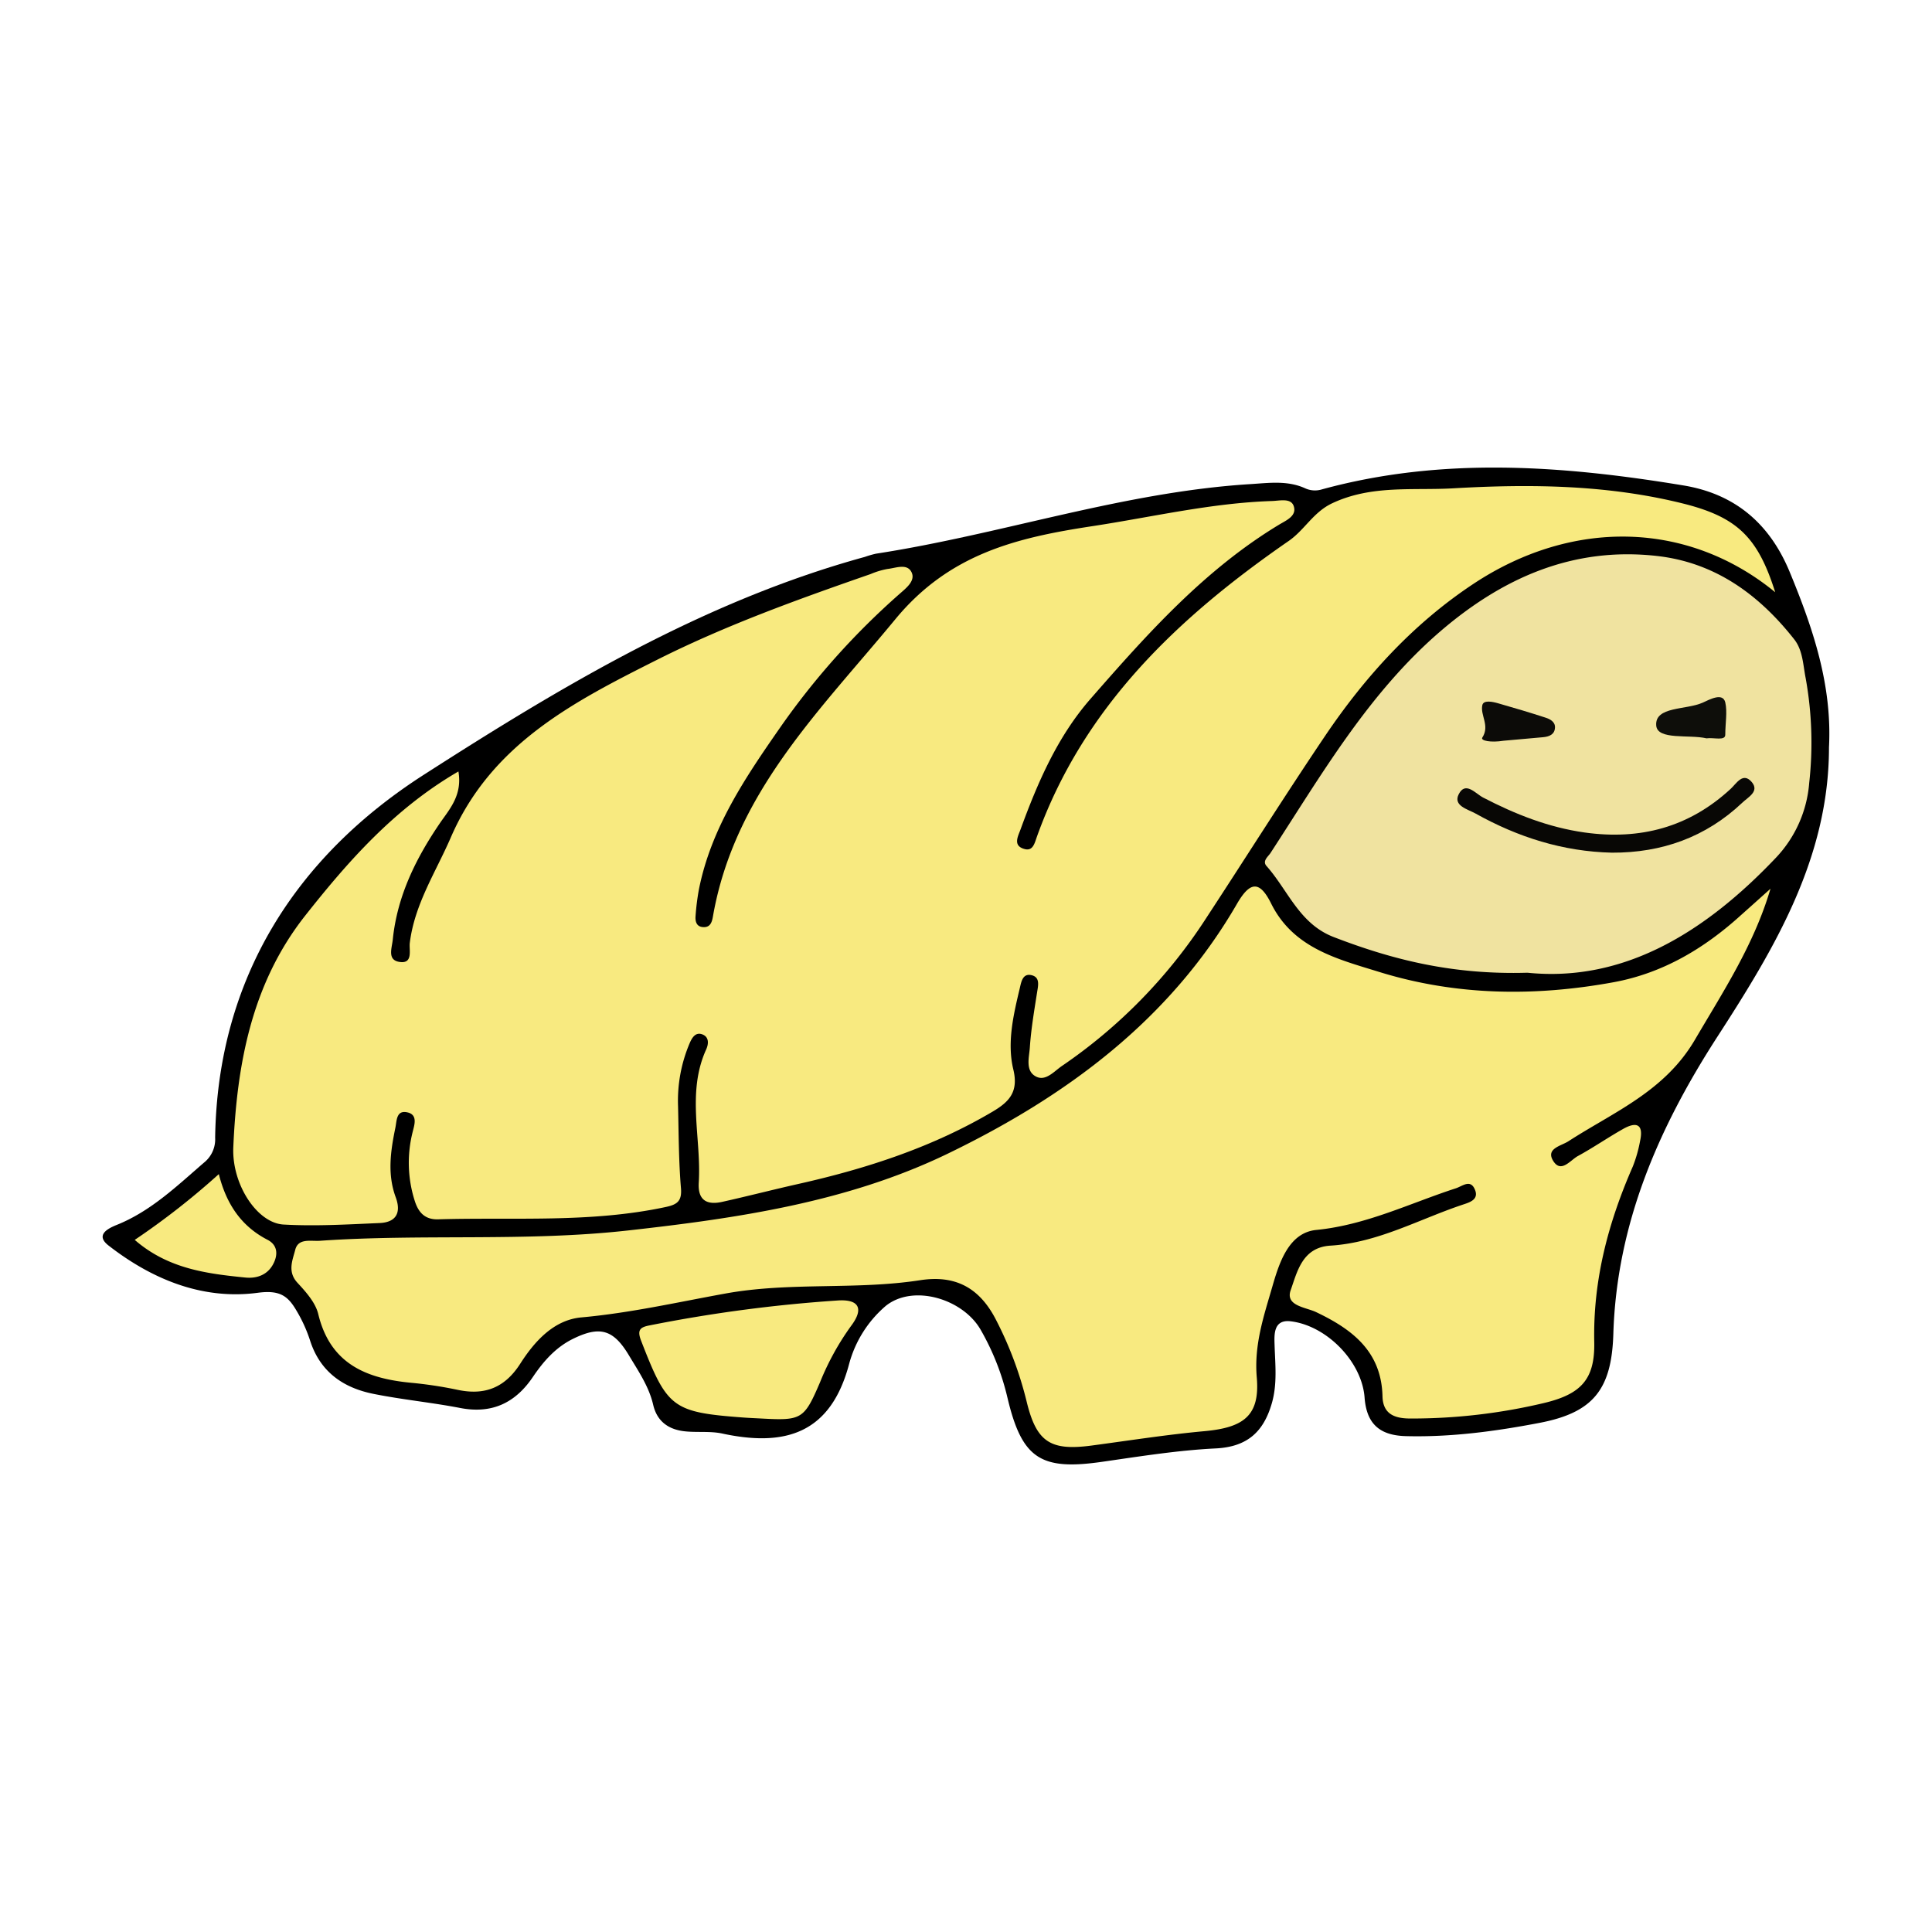 <svg id="레이어_1" data-name="레이어 1" xmlns="http://www.w3.org/2000/svg" viewBox="0 0 500 500"><defs><style>.cls-1{fill:#f8ea80;}.cls-2{fill:#f0e3a0;}.cls-3{fill:#080705;}.cls-4{fill:#0e0e0a;}.cls-5{fill:#0c0b08;}</style></defs><path d="M473.34,193.42c0,28.59-14.07,52-28.88,74.88-15.22,23.56-26.07,48.43-26.93,76.93-.44,14.35-5.19,20.34-19.06,23-11.41,2.19-22.94,3.74-34.63,3.44-6.61-.18-10.17-3-10.69-10-.7-9.3-9.84-18.62-19.13-19.72-4.54-.54-4.24,3.61-4.16,6.17.16,5,.73,10-.7,15-2.12,7.39-6.31,11.32-14.51,11.73-9.8.48-19.57,2.05-29.31,3.45-16,2.32-20.88-.74-24.63-16.65a64.89,64.89,0,0,0-6.92-17.51c-4.59-8-17.43-11.89-24.56-6.17a30,30,0,0,0-9.46,14.95C215,371.06,203.18,374.5,186.92,371c-3.17-.68-6.56-.22-9.81-.59-4.1-.47-7.06-2.55-8.06-6.82-1.1-4.77-3.84-8.74-6.3-12.85-4-6.67-7.5-7.7-14.56-4.2-4.45,2.22-7.57,5.81-10.29,9.83-4.56,6.75-10.65,9.62-18.88,8-7.43-1.43-15-2.15-22.43-3.65-7.9-1.6-13.86-5.8-16.41-14a37.66,37.66,0,0,0-3.45-7.53c-2.21-3.79-4.3-5.38-10-4.62-14.29,1.9-27.32-3.43-38.64-12.23-3.49-2.71-.2-4.39,2.06-5.31C39,313.49,45.71,307,52.8,300.88a7.71,7.71,0,0,0,2.88-6.45c.62-41.24,20.93-72.7,54-93.92,35.68-22.91,72.47-44.94,114.13-56.38a25.33,25.33,0,0,1,2.91-.84c32.46-5,63.84-15.94,96.86-18,4.79-.3,9.59-1,14.17,1.07a6.09,6.09,0,0,0,4.4.28c31.1-8.49,62.35-6.16,93.58-1,13.17,2.19,22.17,9.72,27.4,22.28C469.17,162.53,474.18,177.21,473.34,193.42Z"/><path class="cls-1" d="M459.42,153.27c-22.53-18.47-52.49-19.17-78.17-2.12-15.59,10.34-28,24-38.39,39.41s-20.41,31.34-30.67,47a134.77,134.77,0,0,1-37.35,38.3c-2,1.36-4.17,4-6.64,2.79-2.95-1.44-1.85-5-1.68-7.55.32-4.77,1.13-9.51,1.87-14.24.29-1.82.82-3.91-1.37-4.47-2.4-.61-2.73,1.82-3.11,3.4-1.65,6.92-3.33,14.08-1.66,21,1.4,5.81-1.11,8.37-5.28,10.85-15.61,9.24-32.58,14.76-50.16,18.72-6.65,1.49-13.25,3.2-19.9,4.68-4,.89-6.36-.42-6.07-5,.71-11.48-3.2-23.21,1.93-34.47.62-1.38.78-3.2-1-3.87s-2.68.87-3.29,2.29a38,38,0,0,0-3,16.27c.17,7.07.16,14.16.75,21.2.29,3.42-1,4.28-3.93,4.91-19.48,4.18-39.27,2.61-58.93,3.19-3.23.09-5-1.58-6-4.67a32.41,32.41,0,0,1-.58-17.92c.4-1.7,1.47-4.49-1.4-5.1s-2.69,2.19-3.07,4c-1.24,6-2.11,12,.08,17.94,1.51,4.08.09,6.52-4.14,6.71-8.29.36-16.62.86-24.88.39-6.84-.39-13.41-10.39-13-20,.93-21.43,4.71-42.16,18.39-59.67C90,223,102,209.31,118.64,199.65c1,5.91-2,9.42-4.53,13-6.38,9.28-11.3,19.12-12.46,30.52-.22,2.17-1.45,5.2,1.6,5.75,3.75.68,2.58-3.07,2.8-4.87,1.24-10.05,6.71-18.3,10.61-27.3,10.45-24.16,31.65-35.06,53.2-45.9,17.86-9,36.63-15.74,55.47-22.29a20.21,20.21,0,0,1,4.34-1.31c2.13-.23,5-1.49,6.19.75s-1.3,4.15-2.94,5.6A193.76,193.76,0,0,0,202.1,188C193,201.06,184,214.25,180.85,230.33a63,63,0,0,0-.84,6.74c-.11,1.32.2,2.68,1.78,2.85,1.88.2,2.43-1,2.72-2.76,5.58-31.92,27.7-53.25,47.19-76.89,14.05-17.05,31.6-21.15,51.07-24.11,15.47-2.36,30.75-6,46.47-6.5,1.94-.06,4.75-.8,5.53,1.2,1,2.63-1.9,3.81-3.69,4.89-19.37,11.69-34.18,28.32-48.83,45.08-8.61,9.85-13.71,21.71-18.15,33.86-.64,1.76-2,4.14.92,5,2.3.72,2.72-1.45,3.33-3.15,12.07-33.71,36.67-56.85,65.15-76.53,4.16-2.88,6.34-7.43,11.26-9.76,10.17-4.8,20.86-3.27,31.29-3.87,20.19-1.17,40.45-.94,60.26,4.12C449.72,134,455,139.22,459.42,153.27Z"/><path class="cls-1" d="M458.2,230c-4.28,14.52-12.23,26.58-19.57,39.11-7.86,13.39-20.95,18.63-32.73,26.25-1.89,1.22-5.94,1.87-3.92,5.1s4.41-.2,6.36-1.27c4-2.18,7.74-4.77,11.69-7,3.41-1.94,5.4-1.34,4.42,3.1a34.81,34.81,0,0,1-1.86,6.55c-6.35,14.49-10.33,29.36-10,45.45.21,9.76-3.48,13.54-13.05,15.82a148,148,0,0,1-34.53,4c-4,0-7.11-1.08-7.22-5.74-.28-11.62-7.8-17.34-17.21-21.81-2.66-1.26-8-1.59-6.55-5.67,1.69-4.77,3-11.07,10.28-11.52,12.37-.76,23.1-6.93,34.56-10.71,1.61-.53,3.77-1.28,2.91-3.6-1.14-3.07-3.26-1.09-5-.53-11.94,3.88-23.21,9.5-36.13,10.78-7.21.71-9.65,8.71-11.4,14.77-2.17,7.5-4.72,14.91-4,23.37.88,10-3.49,13-13.47,13.93-9.79.89-19.53,2.43-29.29,3.73-10.61,1.41-14.24-.87-16.78-11.32a95.19,95.19,0,0,0-7.92-21.17c-4.3-8.42-10.6-11.71-19.68-10.3-16.65,2.57-33.56.41-50.29,3.43-12.38,2.24-24.71,5.05-37.34,6.19-7.13.64-12.1,6.14-15.85,12-3.95,6.16-9.12,8.24-16.14,6.76a107.41,107.41,0,0,0-12-1.83c-11.64-1.09-21-4.85-24.12-17.77-.72-3-3.19-5.74-5.39-8.12-2.66-2.88-1.25-5.87-.57-8.54.79-3.08,4-2.16,6.43-2.33,26.55-1.84,53.26.29,79.74-2.67,28.36-3.17,56.72-7.32,82.69-19.87,30.58-14.79,57.41-34.5,74.86-64.66,3.42-5.91,5.9-6,8.85-.06,5.73,11.54,17.13,14.34,27.9,17.67,19.94,6.18,40.3,6.42,60.72,2.68,12.79-2.35,23.53-8.78,33.05-17.44C453.2,234.49,455.7,232.25,458.2,230Z"/><path class="cls-2" d="M395.3,251.74c-19.43.57-34.94-3.37-50.16-9.24-8.9-3.44-11.78-12.09-17.37-18.38-1.12-1.27.35-2.37,1-3.31,13.21-20.27,25.32-41.35,44-57.43,16.19-13.9,34.42-21.95,56.11-19.49,15,1.7,26.36,10,35.47,21.58,2.22,2.83,2.27,6.57,2.95,10a94.16,94.16,0,0,1,.92,27.16,31.72,31.72,0,0,1-8.64,19.38C441.22,241.35,420.18,254.27,395.3,251.74Z"/><path class="cls-1" d="M197,367.11c-1.51-.08-3-.14-4.53-.25-18.49-1.37-19.79-2.45-26.54-19.85-1.12-2.87-.24-3.53,2.18-4a377,377,0,0,1,48.6-6.44c5.65-.41,6.92,2.13,3.54,6.59a68.51,68.51,0,0,0-8,14.51C208.11,367.34,207.5,367.68,197,367.11Z"/><path class="cls-1" d="M56.63,303.86c2,7.93,5.93,13.55,12.61,17,2.46,1.27,2.73,3.55,1.68,5.84-1.43,3.16-4.32,4.25-7.48,3.92-10-1-20-2.28-28.57-9.74A194.77,194.77,0,0,0,56.63,303.86Z"/><path class="cls-3" d="M417.16,220.67c-12.65-.29-24.32-4-35.29-10.13-2-1.12-5.88-2-4.35-5,1.74-3.44,4.35-.16,6.28.85,8.33,4.33,16.94,7.74,26.31,9.06,14.35,2,27-1.32,37.78-11.29,1.51-1.39,3.18-4.44,5.46-1.77,2.08,2.45-1,3.93-2.46,5.36C441.45,216.67,430.08,220.72,417.16,220.67Z"/><path class="cls-4" d="M441.63,191.08c-4.42-1.05-12.71.53-13-3.31-.4-5,7.73-4,12-5.91,1.83-.83,5.23-2.72,5.87-.08.57,2.42,0,5.51,0,8.33C446.55,191.82,443.55,190.81,441.63,191.08Z"/><path class="cls-5" d="M389.15,191.7c-3.34.54-6.06,0-5.52-.83,2-3.09-.6-5.78,0-8.4.33-1.38,2.68-.86,4.11-.45,4.11,1.17,8.2,2.39,12.26,3.71,1.18.38,2.48,1.07,2.43,2.54-.07,1.84-1.52,2.38-3.11,2.52C395.35,191.16,391.34,191.51,389.15,191.7Z"/></svg>